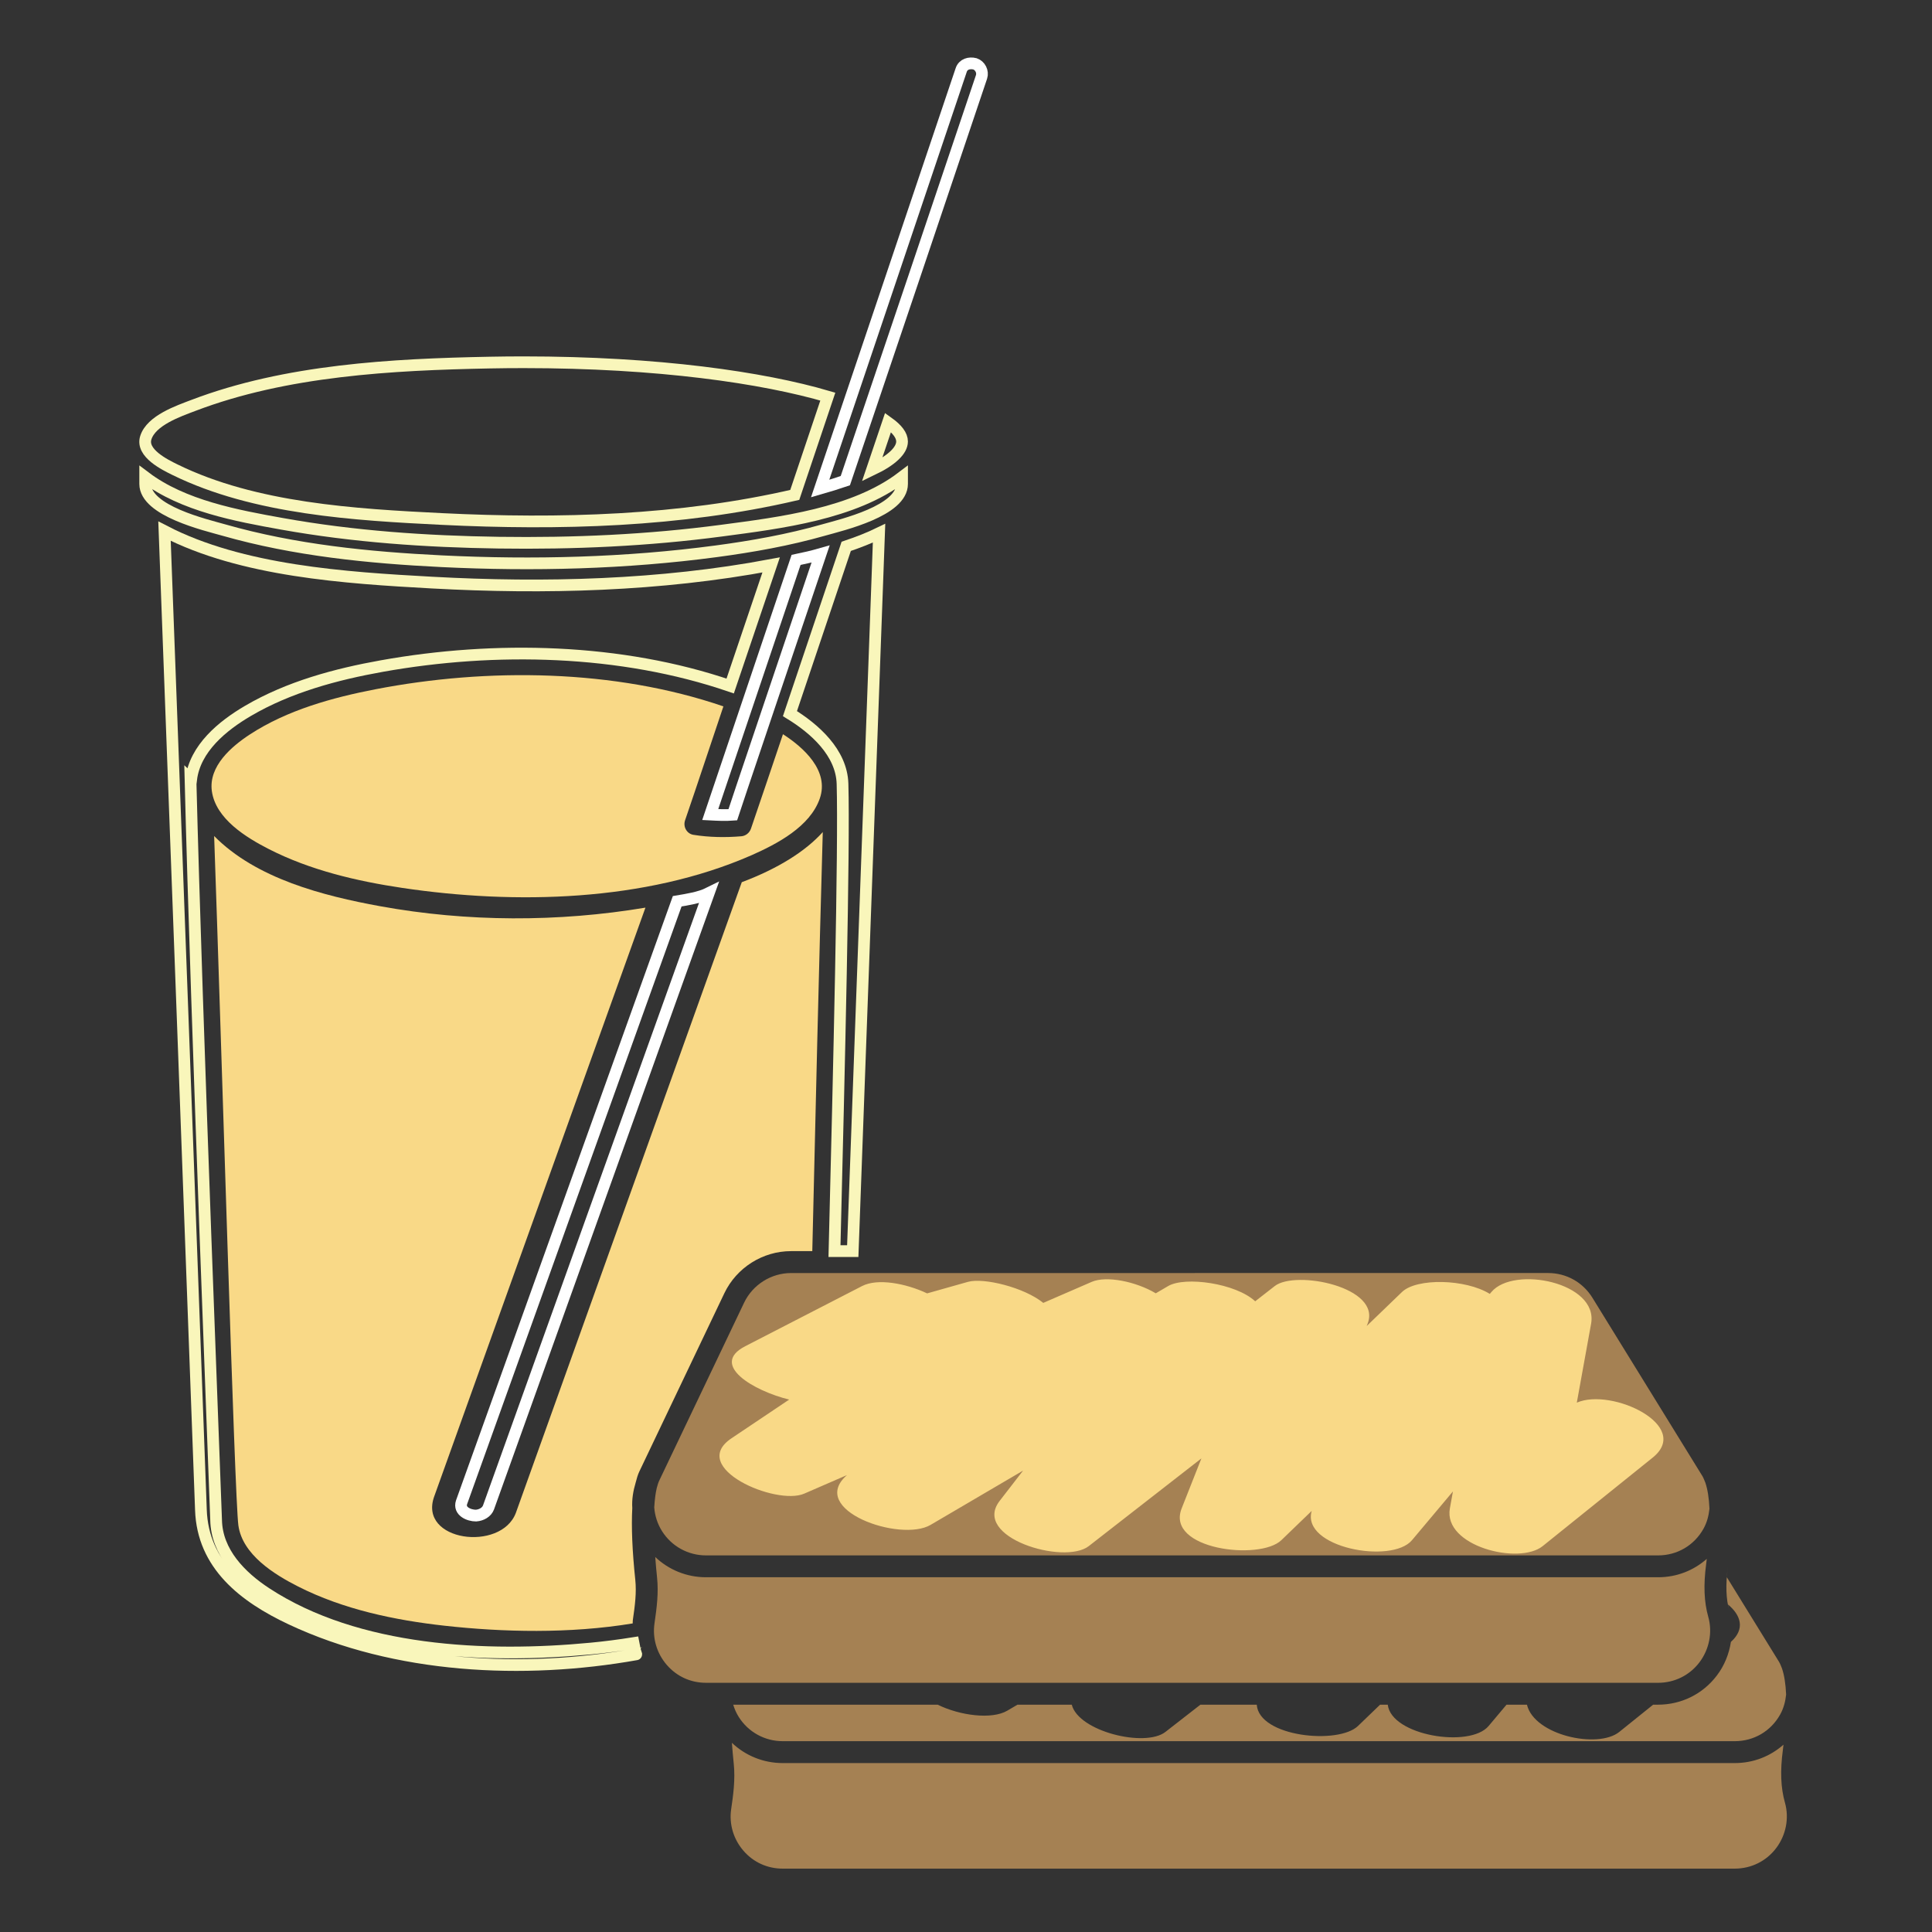 <?xml version="1.0" encoding="utf-8"?>
<!-- Generator: Adobe Illustrator 17.0.0, SVG Export Plug-In . SVG Version: 6.00 Build 0)  -->
<!DOCTYPE svg PUBLIC "-//W3C//DTD SVG 1.1//EN" "http://www.w3.org/Graphics/SVG/1.1/DTD/svg11.dtd">
<svg version="1.1" id="Layer_1" xmlns="http://www.w3.org/2000/svg" xmlns:xlink="http://www.w3.org/1999/xlink" x="0px" y="0px"
	 width="130px" height="130px" viewBox="0 0 130 130" enable-background="new 0 0 130 130" xml:space="preserve">
<rect x="0" y="0" width="130" height="130" fill="#333333" stroke="none"/>
<g id="food_and_drinks">
	<path id="bread_4" fill="#A58153" d="M116.47,110.478c0.972-0.869,0.669-1.794-0.198-2.518c0.028,0.147,0.053,0.294,0.093,0.433
		c-0.228-0.804-0.26-1.744-0.101-2.958c-0.032,0.245-0.051,0.471-0.068,0.694l3.511,5.692c0.087,0.141,0.133,0.293,0.198,0.441
		c0.152,0.442,0.247,1.035,0.279,1.762c-0.05,0.46-0.163,0.916-0.401,1.342c-0.628,1.124-1.769,1.794-3.058,1.794H52.668
		c-1.209,0-2.317-0.611-2.962-1.634c-0.164-0.26-0.283-0.538-0.37-0.822h13.757c1.493,0.734,3.641,1.016,4.684,0.404
		c0.229-0.135,0.459-0.27,0.688-0.404h3.652c0.449,1.8,4.933,2.899,6.302,1.833c0.785-0.611,1.57-1.222,2.354-1.833h3.791
		c0.153,2.18,5.499,2.7,6.812,1.433c0.496-0.478,0.991-0.957,1.487-1.433h0.517c0.235,2.082,5.521,2.943,6.787,1.433
		c0.401-0.478,0.803-0.957,1.204-1.433h1.374c0.491,2.06,4.773,2.991,6.213,1.833c0.76-0.611,1.519-1.222,2.279-1.833h0.326
		c1.574,0,3.019-0.716,3.961-1.964C116.036,112.071,116.343,111.288,116.47,110.478z"/>
	<path id="bread_3" fill="#A58153" d="M104.17,85.659c1.225,0,2.337,0.622,2.98,1.664l7.398,11.995
		c0.087,0.141,0.133,0.294,0.199,0.441c0.152,0.442,0.247,1.034,0.279,1.76c-0.05,0.46-0.163,0.916-0.401,1.344
		c-0.628,1.124-1.769,1.796-3.058,1.796h-64.06c-1.208,0-2.317-0.611-2.961-1.632c-0.31-0.491-0.48-1.038-0.524-1.594
		c0.032-0.532,0.088-0.98,0.173-1.324c0.048-0.153,0.082-0.311,0.152-0.459l5.722-11.995c0.578-1.211,1.819-1.995,3.16-1.995
		L104.17,85.659z"/>
	<path id="glass_4" fill="none" stroke="#F9F6BB" stroke-width="0.788" stroke-miterlimit="10" d="M57.38,84.185h-1.229
		c0.305-12.115,0.666-27.222,0.54-31.447c-0.062-2.102-1.881-3.707-3.537-4.72l3.786-11.256c0.821-0.274,1.559-0.568,2.209-0.883
		C59.132,36.327,58.09,64.674,57.38,84.185z"/>
	<path id="juice_upper" fill="#F9D987" d="M50.561,57.55c0.004-0.001,0.008-0.004,0.012-0.006c-0.004,0.001-0.012,0.006-0.015,0.007
		c-7.145,3.127-15.892,3.327-23.491,2.195c-3.07-0.458-6.201-1.193-8.98-2.614c-1.516-0.775-3.572-2.029-3.832-3.898
		c-0.232-1.675,1.32-3.008,2.571-3.823c2.505-1.632,5.53-2.469,8.436-3.031c7.543-1.46,16.093-1.359,23.414,1.151
		c-0.864,2.553-1.703,5.116-2.579,7.665c-0.147,0.427,0.111,0.904,0.557,0.977c1.06,0.171,2.163,0.188,3.23,0.098
		c0.297-0.025,0.549-0.231,0.646-0.511c0.724-2.118,1.439-4.237,2.154-6.357c1.402,0.903,3.12,2.459,2.481,4.319
		c-0.654,1.905-2.879,3.064-4.59,3.822C50.817,57.436,53.352,56.317,50.561,57.55z"/>
	<path id="straw_3" fill="none" stroke="#FFFFFF" stroke-width="0.788" stroke-miterlimit="10" d="M47.689,60.099l-14.82,41.337
		c-0.117,0.31-0.456,0.516-0.839,0.545c-0.478,0-1.174-0.294-0.972-0.898l14.509-40.439C46.229,60.533,47.085,60.4,47.689,60.099z"
		/>
	<path id="straw_2" fill="none" stroke="#FFFFFF" stroke-width="0.788" stroke-miterlimit="10" d="M53.566,37.676
		c0.575-0.117,1.135-0.25,1.65-0.398l-3.374,10.003c-0.839,2.516-1.702,5.024-2.534,7.543c-0.503,0.039-1.015,0.011-1.518-0.015
		C49.712,49.097,51.643,43.389,53.566,37.676z"/>
	<path fill="none" stroke="#F9F6BB" stroke-width="0.788" stroke-miterlimit="10" d="M60.697,29.707
		c0,0.604-0.693,1.268-2.018,1.901l1.075-3.182C60.372,28.867,60.697,29.294,60.697,29.707z"/>
	<path id="straw_1_" fill="none" stroke="#FFFFFF" stroke-width="0.788" stroke-miterlimit="10" d="M64.674,4.722
		c0.13-0.413,0.552-0.521,0.927-0.427c0.354,0.117,0.56,0.532,0.442,0.883c-3.052,9.056-6.098,18.114-9.163,27.165
		c-0.516,0.177-1.075,0.354-1.695,0.531C58.354,23.491,61.51,14.105,64.674,4.722z"/>
	<path id="glass_mouth_2" fill="none" stroke="#F9F6BB" stroke-width="0.788" stroke-miterlimit="10" d="M9.809,29.46
		c0.362-1.174,2.205-1.8,3.204-2.181c6.221-2.373,13.369-2.755,19.948-2.882c0.755-0.015,1.509-0.022,2.265-0.022
		c9.061,0,16.117,1.031,20.476,2.312l-2.224,6.614c-7.709,1.791-15.874,2.01-23.747,1.621c-5.841-0.288-12.584-0.684-17.941-3.309
		C11.094,31.272,9.491,30.492,9.809,29.46z"/>
	<path id="glass_mouth" fill="none" stroke="#F9F6BB" stroke-width="0.788" stroke-miterlimit="10" d="M9.77,32.564v-0.456
		c2.552,1.927,6.143,2.589,9.211,3.139c4.802,0.861,9.703,1.197,14.577,1.268c5.013,0.073,10.049-0.151,15.022-0.813
		c3.927-0.522,8.867-1.121,12.118-3.595v0.456c0,1.813-4.021,2.744-5.286,3.103c-2.361,0.672-4.785,1.104-7.217,1.429
		c-6.104,0.816-12.316,0.97-18.463,0.669c-4.914-0.241-9.923-0.742-14.67-2.098C13.856,35.323,9.77,34.378,9.77,32.564z"/>
	<path id="glass_1_" fill="none" stroke="#F9F6BB" stroke-width="0.788" stroke-miterlimit="10" d="M42.81,111.317
		c-7.576,1.35-16.185,0.932-23.216-2.371c-3.187-1.497-5.952-3.649-6.075-7.354c-0.076-2.265-2.364-63.577-2.449-65.853
		c5.19,2.687,12.154,3.142,18.008,3.463c7.575,0.415,15.339,0.213,22.81-1.189l-2.755,8.147c-7.358-2.518-15.82-2.704-23.428-1.344
		c-3.103,0.554-6.274,1.41-9.014,3.015c-1.708,1.001-3.573,2.516-3.829,4.619c-0.015,0-0.029-0.015-0.044-0.029
		c0.398,16.042,1.713,49.28,1.724,49.86c0.041,2.169,1.657,3.804,3.37,4.925c6.129,4.01,14.811,4.393,21.86,3.72
		c0.95-0.091,1.903-0.214,2.854-0.365l0,0C42.673,110.818,42.727,111.071,42.81,111.317C42.81,111.319,42.81,111.317,42.81,111.317z
		"/>
	<path id="juice" fill="#F9D987" d="M43.02,99.013c-0.098,0.205-0.176,0.462-0.246,0.742c-0.169,0.565-0.267,1.142-0.229,1.72
		c-0.068,1.261-0.004,2.868,0.203,4.836c0.087,0.854-0.019,1.696-0.167,2.709c-0.011,0.072,0,0.144-0.008,0.216
		c-4.256,0.702-8.748,0.589-12.659,0.155c-3.363-0.373-6.812-1.097-9.85-2.636c-1.608-0.814-3.754-2.144-4.025-4.119
		c-0.253-1.841-1.15-32.806-1.63-46.382c2.831,2.871,7.341,4.025,11.171,4.723c5.85,1.066,11.99,1.077,17.85,0.095l-14.215,39.627
		c-1.082,3.016,4.49,3.743,5.494,1.104l15.203-42.442c2.431-0.914,4.286-2.077,5.45-3.374c-0.265,9.398-0.488,18.798-0.705,28.198
		h-1.429c-1.906,0-3.667,1.113-4.488,2.832L43.02,99.013z"/>
	<path id="bread_2" fill="#A58153" d="M47.508,113.232c-1.033,0-1.972-0.428-2.643-1.205c-0.672-0.778-0.973-1.796-0.825-2.794
		c0.156-1.078,0.279-2.053,0.173-3.075c-0.051-0.484-0.09-0.944-0.123-1.391c0.911,0.867,2.123,1.363,3.418,1.363h64.06
		c1.245,0,2.389-0.451,3.277-1.237c-0.014,0.117-0.025,0.228-0.041,0.348c-0.187,1.42-0.142,2.549,0.142,3.554
		c0.293,1.035,0.072,2.178-0.593,3.058c-0.663,0.876-1.679,1.379-2.787,1.379H47.508z"/>
	<path id="bread_1" fill="#A58153" d="M119.513,124.357c-0.663,0.876-1.679,1.379-2.787,1.379H52.668
		c-1.034,0-1.972-0.427-2.643-1.204c-0.673-0.778-0.974-1.796-0.827-2.794c0.129-0.88,0.289-1.978,0.173-3.077
		c-0.051-0.484-0.09-0.944-0.123-1.391c0.912,0.867,2.124,1.363,3.42,1.363h64.058c1.247,0,2.391-0.451,3.28-1.238
		c-0.014,0.117-0.025,0.229-0.04,0.35c-0.189,1.415-0.145,2.545,0.14,3.555C120.399,122.335,120.178,123.478,119.513,124.357z"/>
	<path id="butter" fill="#F9D987" d="M53.102,94.175c-1.294,0.868-2.586,1.735-3.88,2.603c-2.955,1.982,2.998,4.548,4.889,3.727
		c0.961-0.417,1.921-0.833,2.882-1.251c-2.683,2.343,3.587,4.548,5.624,3.352c2.075-1.218,4.149-2.434,6.224-3.652
		c-0.525,0.679-1.049,1.356-1.574,2.035c-1.902,2.458,4.337,4.336,5.993,3.046c2.527-1.967,5.053-3.935,7.58-5.902
		c-0.442,1.121-0.886,2.242-1.328,3.363c-1.095,2.77,5.261,3.534,6.707,2.14c0.681-0.657,1.363-1.313,2.043-1.97
		c-0.716,2.465,5.377,3.604,6.748,1.97c0.918-1.093,1.837-2.187,2.755-3.28c-0.069,0.38-0.138,0.76-0.206,1.14
		c-0.46,2.543,4.647,3.823,6.244,2.539c2.467-1.985,4.936-3.97,7.403-5.955c2.67-2.148-2.759-4.723-5.106-3.699
		c0.321-1.769,0.64-3.539,0.961-5.306c0.505-2.789-5.208-3.926-6.707-2.14c-0.036,0.043-0.072,0.086-0.108,0.129
		c-1.631-1.012-4.922-1.078-5.908-0.129c-0.792,0.764-1.584,1.527-2.376,2.29c0.019-0.05,0.04-0.101,0.059-0.151
		c0.977-2.476-4.846-3.628-6.244-2.539c-0.44,0.341-0.878,0.684-1.317,1.026c-1.315-1.219-4.724-1.689-5.855-1.026
		c-0.278,0.163-0.556,0.326-0.835,0.489c-1.334-0.795-3.324-1.198-4.31-0.77c-1.086,0.471-2.174,0.944-3.261,1.415
		c-1.277-1.042-4.013-1.714-5.069-1.415c-0.915,0.258-1.83,0.517-2.745,0.775c-1.45-0.681-3.334-1.028-4.373-0.495
		c-2.622,1.35-5.244,2.7-7.866,4.05C47.715,91.836,50.719,93.592,53.102,94.175z"/>
</g>
</svg>
